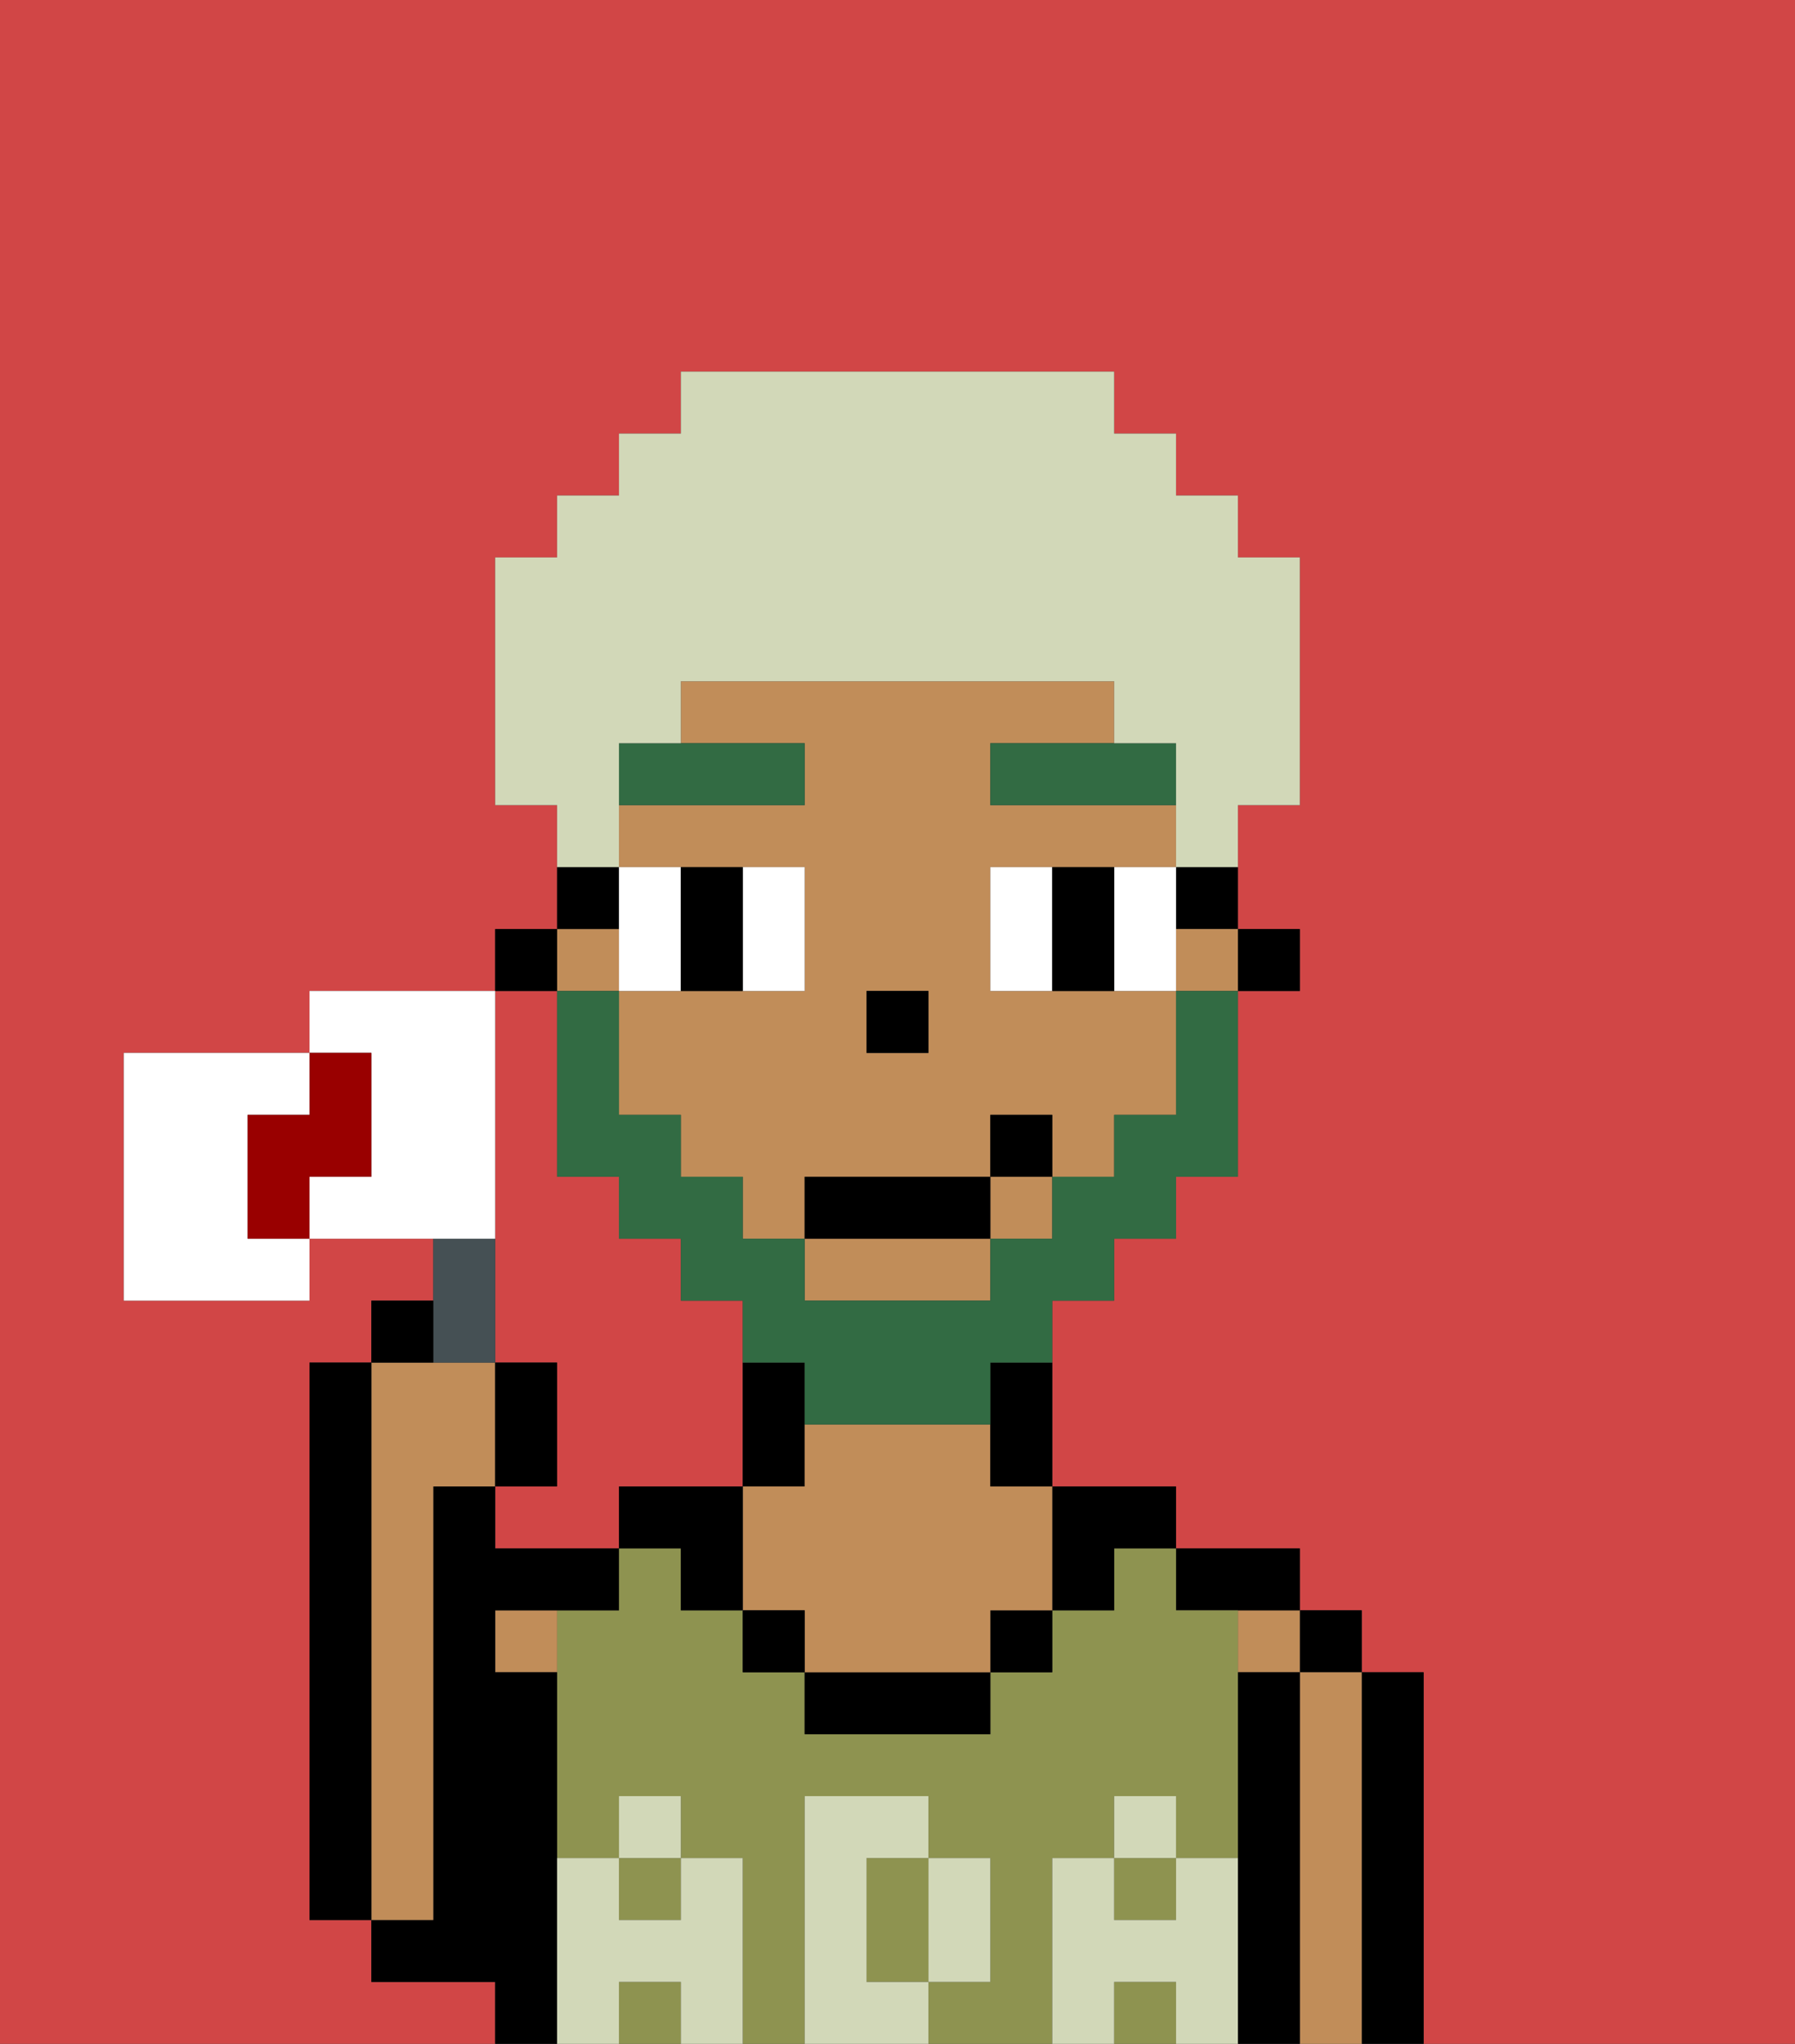 <svg xmlns="http://www.w3.org/2000/svg" viewBox="0 0 29 33"><rect x="0" y="0" width="29" height="33" fill="#333333" stroke="none"/><defs><style>polygon,rect,path{shape-rendering:crispedges;}.ba14-1{fill:#d14646;}.ba14-2{fill:#000000;}.ba14-3{fill:#c18d59;}.ba14-4{fill:#8e9350;}.ba14-5{fill:#d2d8b8;}.ba14-6{fill:#ffffff;}.ba14-7{fill:#326b43;}.ba14-8{fill:#326b43;}.ba14-9{fill:#d2d8b8;}.ba14-10{fill:#455054;}.ba14-11{fill:#ffffff;}.ba14-12{fill:#900;}</style></defs><path class="ba14-1" d="M0,33H8V32H6V31H5V22H6V21H7V20H5v1H2V17H5V16H8V15H9V13H8V9H9V8h1V7h1V6h7V7h1V8h1V9h1v4H20v2h1v1H20v3H19v1H18v1H17v3h2v1h2v1h1v1h1v6h6V0H0Z"/><path class="ba14-1" d="M8,19v3H9v2H8v1h2V24h2V21H11V20H10V19H9V16H8v3Z"/><path class="ba14-2" d="M23,27H22v6h1V27Z"/><rect class="ba14-2" x="21" y="26" width="1" height="1"/><path class="ba14-3" d="M22,27H21v6h1V27Z"/><rect class="ba14-3" x="20" y="26" width="1" height="1"/><path class="ba14-2" d="M21,27H20v6h1V27Z"/><path class="ba14-2" d="M20,26h1V25H19v1Z"/><rect class="ba14-4" x="10" y="30" width="1" height="1"/><rect class="ba14-4" x="10" y="32" width="1" height="1"/><path class="ba14-4" d="M17,30h1V29h1v1h1V26H19V25H18v1H17v1H16v1H13V27H12V26H11V25H10v1H9v4h1V29h1v1h1v3h1V29h2v1h1v2H15v1h2V30Z"/><rect class="ba14-4" x="18" y="30" width="1" height="1"/><path class="ba14-4" d="M14,31v1h1V30H14Z"/><rect class="ba14-4" x="18" y="32" width="1" height="1"/><path class="ba14-2" d="M18,26V25h1V24H17v2Z"/><rect class="ba14-2" x="16" y="26" width="1" height="1"/><path class="ba14-2" d="M13,27v1h3V27H13Z"/><path class="ba14-2" d="M13,23V22H12v2h1Z"/><path class="ba14-3" d="M16,23H13v1H12v2h1v1h3V26h1V24H16Z"/><rect class="ba14-2" x="12" y="26" width="1" height="1"/><path class="ba14-2" d="M10,24v1h1v1h1V24Z"/><path class="ba14-3" d="M8,27H9V26H8Z"/><path class="ba14-2" d="M9,30V27H8V26h2V25H8V24H7v7H6v1H8v1H9V30Z"/><path class="ba14-3" d="M7,30V24H8V22H6v9H7Z"/><path class="ba14-2" d="M6,22H5v9H6V22Z"/><path class="ba14-5" d="M20,30H19v1H18V30H17v3h1V32h1v1h1V30Z"/><rect class="ba14-5" x="18" y="29" width="1" height="1"/><path class="ba14-5" d="M16,32V30H15v2Z"/><path class="ba14-5" d="M14,32V30h1V29H13v4h2V32Z"/><path class="ba14-5" d="M12,30H11v1H10V30H9v3h1V32h1v1h1V30Z"/><rect class="ba14-5" x="10" y="29" width="1" height="1"/><rect class="ba14-2" x="20" y="15" width="1" height="1"/><path class="ba14-2" d="M19,15h1V14H19Z"/><rect class="ba14-3" x="9" y="15" width="1" height="1"/><path class="ba14-3" d="M11,18v1h1v1h1V19h3V18h1v1h1V18h1V16H16V14h3V13H16V12h2V11H11v1h2v1H10v1h3v2H10v2Zm3-2h1v1H14Z"/><rect class="ba14-3" x="19" y="15" width="1" height="1"/><rect class="ba14-3" x="16" y="19" width="1" height="1"/><path class="ba14-3" d="M13,21h3V20H13Z"/><path class="ba14-2" d="M16,23v1h1V22H16Z"/><path class="ba14-2" d="M10,14H9v1h1Z"/><rect class="ba14-2" x="8" y="15" width="1" height="1"/><rect class="ba14-2" x="14" y="16" width="1" height="1"/><path class="ba14-6" d="M11,15V14H10v2h1Z"/><path class="ba14-6" d="M13,16V14H12v2Z"/><path class="ba14-6" d="M16,14v2h1V14Z"/><path class="ba14-6" d="M18,15v1h1V14H18Z"/><path class="ba14-2" d="M11,16h1V14H11v2Z"/><path class="ba14-2" d="M18,14H17v2h1V14Z"/><path class="ba14-7" d="M13,12H10v1h3Z"/><path class="ba14-7" d="M16,13h3V12H16Z"/><path class="ba14-8" d="M19,17v1H18v1H17v1H16v1H13V20H12V19H11V18H10V16H9v3h1v1h1v1h1v1h1v1h3V22h1V21h1V20h1V19h1V16H19Z"/><rect class="ba14-2" x="13" y="19" width="3" height="1"/><rect class="ba14-2" x="16" y="18" width="1" height="1"/><path class="ba14-9" d="M10,13V12h1V11h7v1h1v2h1V13h1V9H20V8H19V7H18V6H11V7H10V8H9V9H8v4H9v1h1Z"/><path class="ba14-10" d="M8,22V20H7v2Z"/><path class="ba14-11" d="M4,19V18H5V17H2v4H5V20H4Z"/><path class="ba14-11" d="M8,19V16H5v1H6v2H5v1H8Z"/><path class="ba14-2" d="M7,21H6v1H7Z"/><path class="ba14-2" d="M9,22H8v2H9Z"/><path class="ba14-12" d="M6,19V17H5v1H4v2H5V19Z"/></svg>